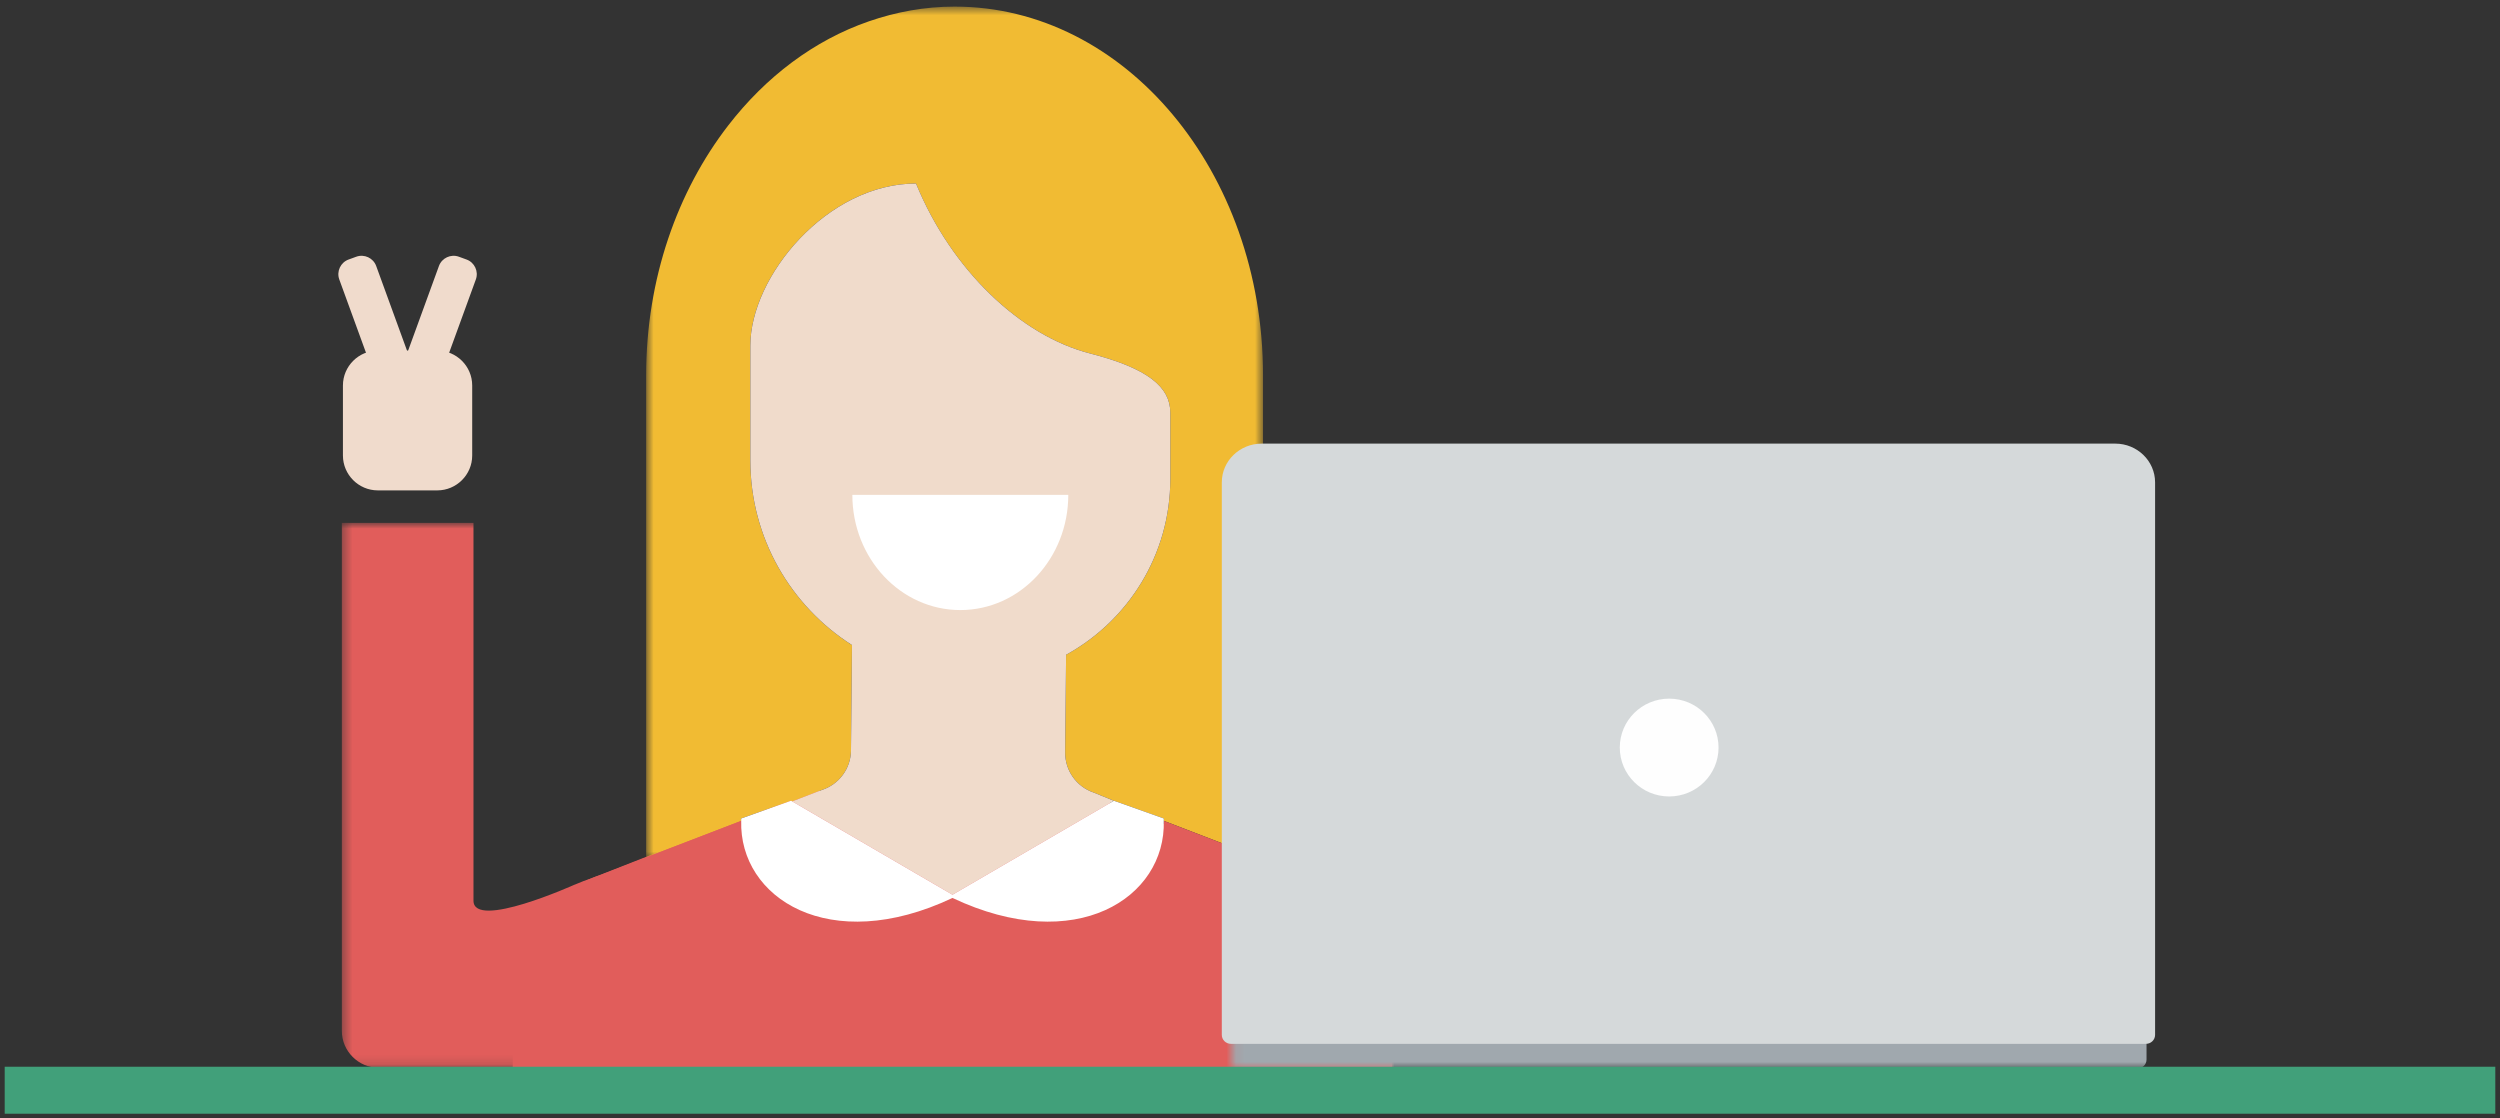 <?xml version="1.0" encoding="UTF-8"?>
<svg width="266px" height="119px" viewBox="0 0 266 119" version="1.1" xmlns="http://www.w3.org/2000/svg" xmlns:xlink="http://www.w3.org/1999/xlink">
    <rect x="0" y="0" width="266" height="119" fill="#333333" stroke="none"/>
    <!-- Generator: Sketch 40.3 (33839) - http://www.bohemiancoding.com/sketch -->
    <title>Group 16</title>
    <desc>Created with Sketch.</desc>
    <defs>
        <polygon id="path-1" points="112.305 58.866 112.305 0.886 0.37 0.886 0.37 58.866 112.305 58.866"></polygon>
        <polygon id="path-3" points="0.991 1.685 2.678 1.685 2.678 1.684 0.991 1.684 0.991 1.685"></polygon>
        <polygon id="path-5" points="66.341 0.586 0.705 0.586 0.705 91.283 66.341 91.283 66.341 0.586"></polygon>
        <polygon id="path-7" points="0.176 1.685 1.862 1.685 1.862 1.568 0.176 1.568 0.176 1.685"></polygon>
        <polygon id="path-9" points="99.39 4.208 99.39 0.103 0.09 0.103 0.09 4.208 99.39 4.208"></polygon>
    </defs>
    <g id="Voeux-2016" stroke="none" stroke-width="1" fill="none" fill-rule="evenodd">
        <g id="Voeux_2016_wisembly_EN" transform="translate(-707, -3498)">
            <g id="3-/-XP-WISEMBLY" transform="translate(0, 3149)">
                <g id="ILLUS-SUCCESS" transform="translate(280, 211)">
                    <g id="2/-satisfaction-client" transform="translate(420, 138)">
                        <g id="Group-16" transform="translate(10, 0)">
                            <g id="woman" transform="translate(33, 0)">
                                <path d="M4.199,52.177 L10.532,52.177 C12.573,52.177 14.242,50.508 14.242,48.469 L14.242,41.01 C14.242,38.971 12.573,37.303 10.532,37.303 L4.199,37.303 C2.158,37.303 0.488,38.971 0.488,41.01 L0.488,48.469 C0.488,50.508 2.158,52.177 4.199,52.177" id="Fill-1" fill="#F0DBCC"></path>
                                <path d="M8.143,40.165 L8.961,40.463 C9.816,40.774 10.77,40.329 11.081,39.474 L14.631,29.732 C14.941,28.878 14.496,27.924 13.643,27.614 L12.823,27.315 C11.968,27.004 11.015,27.448 10.703,28.303 L7.154,38.047 C6.842,38.901 7.288,39.853 8.143,40.165" id="Fill-3" fill="#F0DBCC"></path>
                                <path d="M6.587,40.165 L5.769,40.463 C4.914,40.774 3.96,40.329 3.649,39.474 L0.099,29.732 C-0.211,28.878 0.234,27.924 1.087,27.614 L1.907,27.315 C2.762,27.004 3.715,27.448 4.027,28.303 L7.576,38.047 C7.888,38.901 7.442,39.853 6.587,40.165" id="Fill-5" fill="#F0DBCC"></path>
                                <g id="Group-9" transform="translate(0, 54.745)">
                                    <mask id="mask-2" fill="white">
                                        <use xlink:href="#path-1"></use>
                                    </mask>
                                    <g id="Clip-8"></g>
                                    <path d="M4.301,58.866 C2.139,58.866 0.37,57.099 0.37,54.938 L0.37,54.662 L0.37,49.785 L0.37,0.886 L14.378,0.886 L14.378,41.084 C14.378,44.234 25.149,39.377 25.149,39.377 L25.149,39.383 C25.732,39.132 26.348,38.891 27.034,38.667 L50.058,29.621 C50.483,29.483 50.751,29.447 51.103,29.201 L51.127,29.233 C53.446,33.071 58.46,35.4 64.355,35.4 C70.261,35.4 75.314,32.725 77.628,28.878 L77.638,28.864 C77.991,29.11 78.363,29.314 78.788,29.452 L102.768,38.667 C108.275,40.467 111.461,45.6 112.305,51.389 L112.305,58.866" id="Fill-7" fill="#E15D5B" mask="url(#mask-2)"></path>
                                </g>
                                <g id="Group-12" transform="translate(107.94, 112.043)">
                                    <mask id="mask-4" fill="white">
                                        <use xlink:href="#path-3"></use>
                                    </mask>
                                    <g id="Clip-11"></g>
                                    <polygon id="Fill-10" fill="#F0DBCB" mask="url(#mask-4)" points="2.637 1.685 2.637 1.685 0.991 1.684"></polygon>
                                </g>
                                <g id="Group-15" transform="translate(32.045, 0.116)">
                                    <mask id="mask-6" fill="white">
                                        <use xlink:href="#path-5"></use>
                                    </mask>
                                    <g id="Clip-14"></g>
                                    <path d="M10.814,86.972 L16.125,85.083 L16.245,85.152 L19.387,83.942 C21.227,83.361 22.483,81.662 22.502,79.732 L22.606,68.517 C16.11,64.377 11.79,57.132 11.79,48.862 L11.79,36.653 C11.79,29.293 19.947,19.411 29.418,19.411 C33.206,28.663 40.572,35.601 47.937,37.494 C54.105,39.08 56.476,41.07 56.476,43.803 L56.476,50.844 C56.476,58.91 51.995,65.925 45.387,69.552 L45.289,79.946 C45.272,81.874 46.497,83.597 48.325,84.213 L50.47,85.086 L50.475,85.083 L55.786,86.972 C55.79,87.056 55.778,87.136 55.779,87.22 L66.341,91.283 L66.341,39.819 C66.341,18.151 51.647,0.586 33.524,0.586 C30.356,0.586 27.303,1.152 24.406,2.153 C18.582,4.163 13.442,8.051 9.439,13.232 C4.034,20.225 0.705,29.546 0.705,39.819 L0.705,42.664 L0.705,62.346 L0.705,91.111 L10.821,87.22 C10.822,87.136 10.811,87.056 10.814,86.972" id="Fill-13" fill="#F1BB33" mask="url(#mask-6)"></path>
                                </g>
                                <g id="Group-18" transform="translate(109.627, 112.043)">
                                    <mask id="mask-8" fill="white">
                                        <use xlink:href="#path-7"></use>
                                    </mask>
                                    <g id="Clip-17"></g>
                                    <polygon id="Fill-16" fill="#F0DBCB" mask="url(#mask-8)" points="1.819 1.569 1.819 1.569 0.176 1.568"></polygon>
                                </g>
                                <path d="M65.344,95.201 L82.515,85.203 L80.37,84.33 C78.54,83.711 77.316,81.991 77.334,80.063 L77.432,69.668 C84.038,66.04 88.521,59.024 88.521,50.96 L88.521,43.918 C88.521,41.184 86.15,39.196 79.982,37.61 C72.615,35.718 65.252,28.778 61.464,19.526 C51.992,19.526 43.836,29.41 43.836,36.769 L43.836,48.979 C43.836,57.246 48.155,64.493 54.652,68.632 L54.545,79.849 C54.528,81.777 53.27,83.475 51.43,84.058 L48.29,85.268 L65.344,95.201 Z" id="Fill-19" fill="#F0DBCB"></path>
                                <path d="M111.445,113.612 L112.137,113.612 L112.063,105.676 C112.009,99.891 108.192,94.796 102.672,93.049 L98.385,91.399 L87.825,87.336 C88.058,95.526 78.473,101.755 65.345,95.543 C52.218,101.755 42.632,95.526 42.865,87.336 L32.75,91.227 L28.018,93.049 C22.498,94.796 18.681,99.891 18.627,105.676 L18.553,113.612 L65.345,113.58 L109.803,113.61 L111.445,113.612 Z" id="Fill-21" fill="#E15D5B"></path>
                                <path d="M82.52,85.198 L82.515,85.202 L65.344,95.202 L48.289,85.269 L48.17,85.198 L42.859,87.088 C42.855,87.172 42.867,87.253 42.865,87.335 C42.633,95.527 52.217,101.754 65.344,95.542 C78.472,101.754 88.057,95.527 87.826,87.335 C87.822,87.253 87.834,87.172 87.831,87.088 L82.52,85.198 Z" id="Fill-23" fill="#FFFFFF"></path>
                                <path d="M77.666,52.654 C77.666,59.424 72.522,64.911 66.179,64.911 C59.834,64.911 54.69,59.424 54.69,52.654 L77.666,52.654 Z" id="Fill-25" fill="#FFFFFF"></path>
                            </g>
                            <g id="ordi" transform="translate(127, 46.5)">
                                <g id="Group-3" transform="translate(1, 62.984)">
                                    <mask id="mask-10" fill="white">
                                        <use xlink:href="#path-9"></use>
                                    </mask>
                                    <g id="Clip-2"></g>
                                    <path d="M-1.91,0.103 L-1.91,3.257 C-1.91,3.782 -1.475,4.208 -0.934,4.208 L96.415,4.208 C96.954,4.208 97.391,3.782 97.391,3.257 L97.391,0.103 L-1.91,0.103 Z" id="Fill-1" fill="#A0A8AE" mask="url(#mask-10)"></path>
                                </g>
                                <path d="M95.063,0.701 L4.243,0.701 C1.9,0.701 -0,2.549 -0,4.821 L-0,63.614 C-0,64.139 0.435,64.565 0.976,64.565 L98.325,64.565 C98.865,64.565 99.301,64.139 99.301,63.614 L99.301,4.821 C99.301,2.549 97.399,0.701 95.063,0.701" id="Fill-4" fill="#D5D9DA"></path>
                                <path d="M52.853,33.039 C52.853,35.914 50.501,38.243 47.599,38.243 C44.698,38.243 42.345,35.914 42.345,33.039 C42.345,30.165 44.698,27.836 47.599,27.836 C50.501,27.836 52.853,30.165 52.853,33.039" id="Fill-7" fill="#FEFEFE"></path>
                            </g>
                            <path d="M0,116 L260,116" id="Line" stroke="#41A07A" stroke-width="5" stroke-linecap="square"></path>
                        </g>
                    </g>
                </g>
            </g>
        </g>
    </g>
</svg>